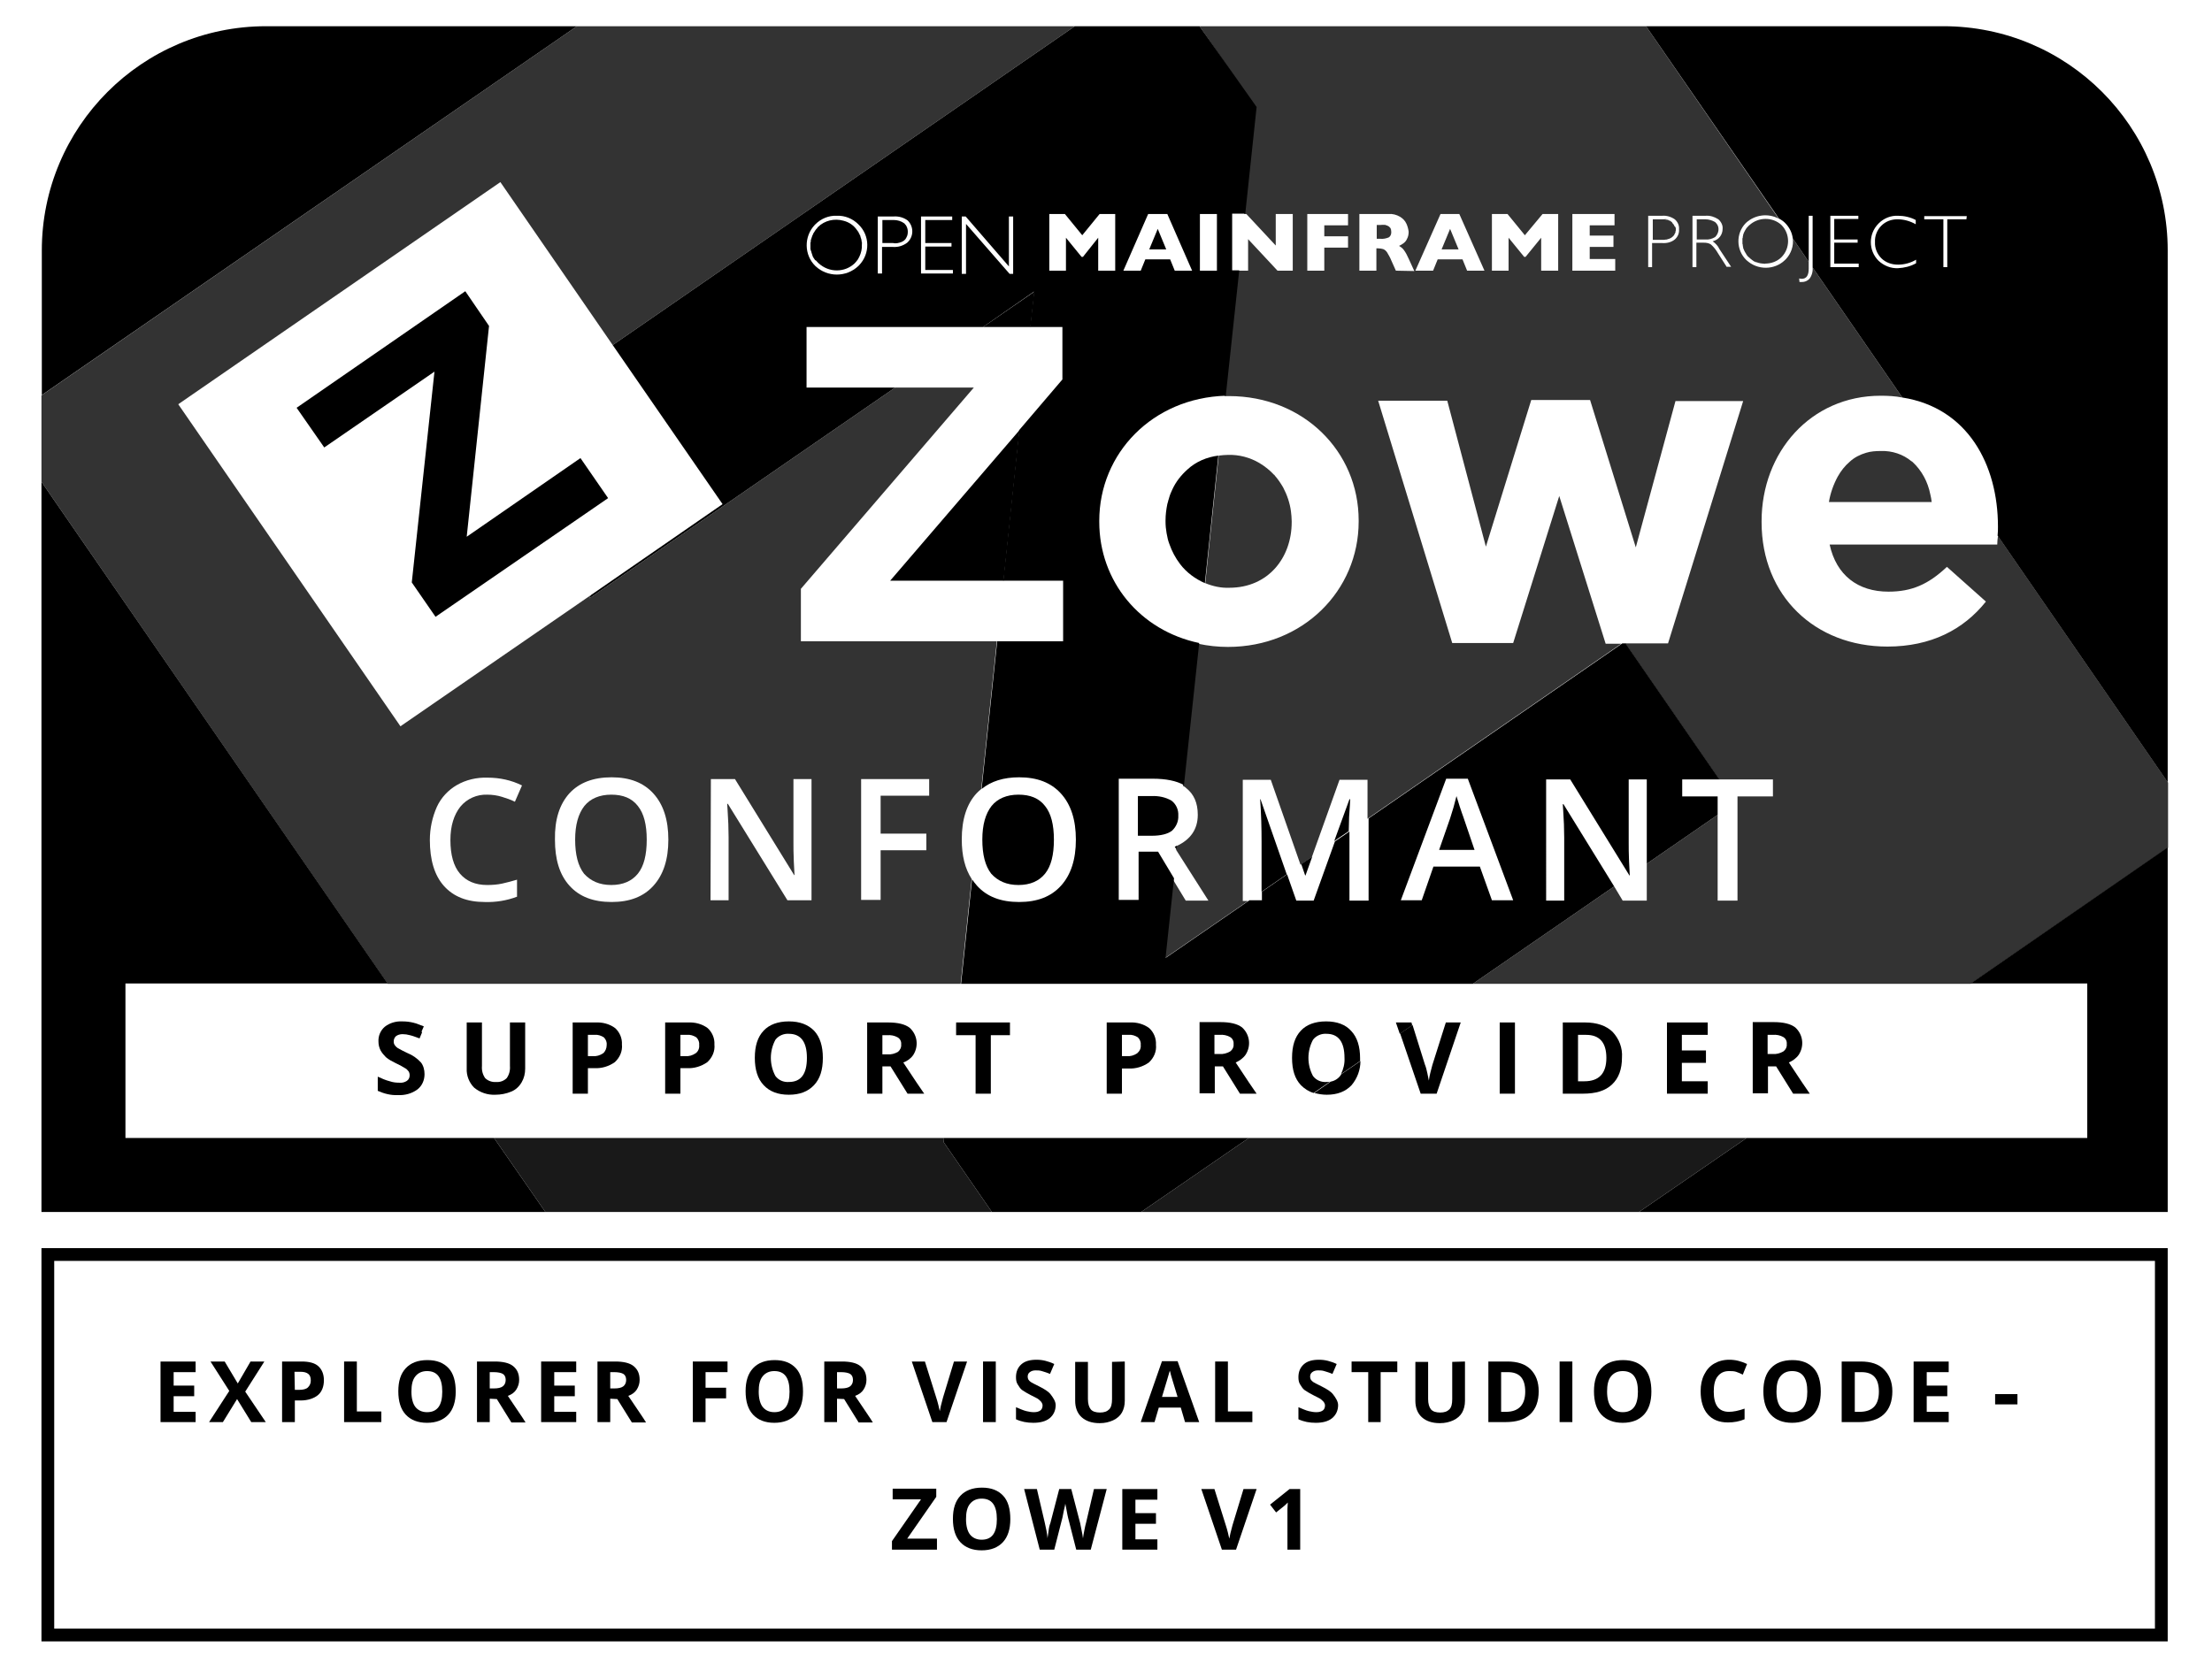<?xml version="1.0" encoding="utf-8"?>
<!-- Generator: Adobe Illustrator 25.4.1, SVG Export Plug-In . SVG Version: 6.00 Build 0)  -->
<svg version="1.1" id="Layer_1" xmlns="http://www.w3.org/2000/svg" xmlns:xlink="http://www.w3.org/1999/xlink" x="0px" y="0px"
	 viewBox="0 0 624.2 469.3" style="enable-background:new 0 0 624.2 469.3;" xml:space="preserve">
<style type="text/css">
	.st0{opacity:0.8;}
	.st1{opacity:0.9;}
</style>
<polygon points="368.4,247.1 370.3,241.8 367.2,243.9 368.3,247.1 "/>
<path d="M243.3,69.9c-0.1,0.7-0.2,1.4-0.5,2C243.1,71.3,243.2,70.6,243.3,69.9z"/>
<path d="M252.2,62.2L252.2,62.2c0.3,0,0.5,0,0.8,0C252.7,62.2,252.5,62.2,252.2,62.2z"/>
<path d="M332,239.8l0.1-1.1c-0.2,0.1-0.4,0.2-0.6,0.3L332,239.8z"/>
<path d="M231,64.2c-0.1,0.1-0.2,0.2-0.2,0.3C230.9,64.4,230.9,64.3,231,64.2L231,64.2z"/>
<path d="M343.9,128.6c-3.2,0.4-6.3,1.7-8.7,3.9C337.6,130.4,340.6,129,343.9,128.6L343.9,128.6z"/>
<path d="M321.1,224.7v11.2h3.9c2.6,0,4.5-0.5,5.7-1.4c1.2-1.1,1.9-2.7,1.8-4.3c0.1-1.6-0.6-3.2-1.9-4.2c-1.7-1-3.7-1.4-5.7-1.3
	H321.1z"/>
<path d="M548.4,7.4h-83.9L502,61.7c0.6,0.3,1.2,0.7,1.7,1.2l0,0c1.2,1.2,2,2.7,2.2,4.4l4.5,6.6v-13h1.1v14.5v0.1l25.3,36.7
	c18.5,2.9,27,19,27,36.4c0,0.8,0,1.7-0.1,2.6l48,69.6V70.7C611.7,35.7,583.4,7.4,548.4,7.4L548.4,7.4z M524.5,75.4h-8V60.9h7.9v0.9
	h-6.8v5.8h6.6v0.9h-6.6v5.9h6.9L524.5,75.4z M540.7,74.3c-1.6,0.9-3.3,1.3-5.1,1.4c-2,0.1-4-0.7-5.5-2.1c-2.9-2.9-2.9-7.6,0-10.5
	l0,0l0,0l0.1-0.1c1.4-1.4,3.4-2.2,5.4-2.1c1.7,0,3.5,0.4,5,1.2l0,0h0.1c0,0,0,0-0.1,0v1.2c-1.6-0.9-3.3-1.4-5.2-1.4
	c-1.7,0-3.3,0.6-4.5,1.8s-1.9,2.9-1.8,4.6c-0.1,1.7,0.6,3.4,1.8,4.6s2.9,1.8,4.7,1.8s3.6-0.5,5.1-1.4V74.3z M554.9,61.9h-5.4v13.5
	h-1.1V61.9H543V61h12L554.9,61.9L554.9,61.9z"/>
<path d="M254.4,68.3c0.2-0.1,0.5-0.3,0.7-0.4c0.5-0.4,0.8-1,1-1.7c-0.1,0.6-0.5,1.2-1,1.7C254.9,68,254.6,68.1,254.4,68.3z"/>
<path d="M255.9,64.3c-0.1-0.4-0.4-0.8-0.7-1.1c0-0.1-0.1-0.1-0.2-0.2c0.1,0,0.1,0.1,0.2,0.2C255.6,63.5,255.8,63.9,255.9,64.3z"/>
<polygon points="326.7,64.6 326.7,64.6 329.1,70.4 "/>
<path d="M412.9,230.5c-0.2-0.6-0.6-1.6-1-2.9c-0.4-1.3-0.7-2.3-0.9-2.9c-0.5,2.1-1.1,4.2-1.8,6.3l-3.1,8.9h10L412.9,230.5z"/>
<path d="M203.9,142.3L166.7,168l-0.4,0.9l86.3-59.5h-25V92.3h49.8l14.4-10l-1.1,10h9.1v14.8l-12.2,14.3l-4.5,42.5H300V181h-18.6
	l-4.4,41.7c2.7-2.2,6.2-3.3,10.6-3.3c5.1,0,9,1.5,11.8,4.6s4.2,7.4,4.2,13s-1.4,9.9-4.2,13c-2.8,3.1-6.7,4.6-11.8,4.6
	c-5.2,0-9.1-1.5-11.9-4.6c-0.5-0.6-1-1.2-1.4-1.8l-3.1,29.5h144.4l39.9-27.5L441.2,227H441l0.1,1.5c0.2,2.9,0.3,5.5,0.3,7.9v17.8
	h-5.1V220h6.8l16.7,27.1h0.1c0-0.4-0.1-1.7-0.2-3.9s-0.1-4-0.1-5.3V220h5.1v23.8l20-13.8v-5.2h-10V220h10.5l-26.5-38.4h-0.9
	L386.2,231v23.2h-5.4v-16.9c0-0.8,0-1.6,0-2.6l-4.1,2.8l-6,16.7h-4.9l-2.6-7.4l-7.1,4.9v2.4h-3.5l-23.7,16.3l2.4-22.5l-4.5-7.5h-5.5
	V254h-5.6v-34.2h9.6c3.7,0,6.7,0.6,8.8,1.8l4.3-40.1c-16.7-3.5-28.2-17.4-28.2-34.2V147c0-19.1,15.1-34.7,35.7-35.3l3.8-35.4h-2v-16
	h3.7l3.2-30.1L338.5,7.4h-35.2l-130.4,90L203.9,142.3z M408.1,219.8h6.1l12.8,34.3h-6l-3.4-9.5h-13.1l-3.3,9.5h-5.9L408.1,219.8z
	 M338.6,60.4h4.8v16h-4.8V60.4z M324,60.4h5.4l7,16h-4.9l-1.3-3.2h-7l-1.3,3.2H317L324,60.4z M296.1,60.4h4.4l4.9,6l4.9-6h4.4v16
	h-4.8v-9.3l-4.3,5.4h-0.4l-4.4-5.4v9.3h-4.7V60.4z M271.4,61.1h1.1l12.2,14.1V61.1h1.2v16.2h-1l-12.3-14.1v14.1h-1.2L271.4,61.1
	L271.4,61.1z M259.9,61.1h8.8v1h-7.6v6.5h7.4v1h-7.4v6.6h7.8v1h-9L259.9,61.1L259.9,61.1z M247.7,61.1h4.5c1.4-0.1,2.8,0.3,3.9,1.1
	c1.7,1.6,1.8,4.3,0.2,6c-0.1,0.1-0.2,0.2-0.3,0.3c-1.2,0.9-2.6,1.3-4,1.2h-3.1v7.5h-1.2L247.7,61.1z M229.9,63.5l0.2-0.2
	c1.6-1.6,3.8-2.5,6-2.4l0,0c2.3-0.1,4.5,0.8,6.1,2.4c3.3,3.1,3.4,8.3,0.2,11.6l0,0l-0.2,0.2c-3.4,3.2-8.7,3.2-12.1,0
	C226.9,72,226.8,66.8,229.9,63.5L229.9,63.5z"/>
<path d="M287.4,249.8c3.3,0,5.8-1.1,7.5-3.2c1.7-2.1,2.5-5.3,2.5-9.6c0-4.2-0.8-7.4-2.5-9.5c-1.7-2.2-4.2-3.2-7.5-3.2
	s-5.9,1.1-7.6,3.2c-1.7,2.2-2.6,5.3-2.6,9.5s0.8,7.4,2.5,9.6C281.6,248.7,284.1,249.8,287.4,249.8z"/>
<polygon points="231,74.3 231,74.3 231,74.3 "/>
<polygon points="266.4,321.2 266.3,322.4 279.9,342.1 322,342.1 352.4,321.2 "/>
<polygon points="35.4,321.2 35.4,277.6 109.4,277.6 11.7,136 11.7,323.7 11.7,342.1 153.9,342.1 139.4,321.2 "/>
<path d="M75.1,7.4c-35,0-63.3,28.4-63.3,63.3l0,0v40.8l151-104.1H75.1z"/>
<polygon points="589,277.6 589,321.2 492.9,321.2 462.5,342.1 611.7,342.1 611.7,239.2 556.1,277.6 "/>
<path d="M329.5,142.3c0.2-0.7,0.3-1.4,0.6-2.1C329.8,140.9,329.6,141.6,329.5,142.3z"/>
<path d="M330,153.6c-0.3-1-0.6-2.1-0.8-3.1C329.4,151.5,329.7,152.6,330,153.6z"/>
<path d="M329,146.9L329,146.9c0-1.5,0.2-3.1,0.5-4.6C329.2,143.8,329,145.4,329,146.9z"/>
<path d="M333,159.2c-1.3-1.7-2.3-3.6-3-5.6C330.7,155.6,331.7,157.5,333,159.2z"/>
<path d="M468.9,67.7c0.4,0,0.7,0,1.1-0.1C469.6,67.7,469.3,67.7,468.9,67.7L468.9,67.7z"/>
<path d="M471.8,62.8C471.9,62.8,471.9,62.8,471.8,62.8L471.8,62.8L471.8,62.8C471.9,62.8,471.9,62.8,471.8,62.8l-0.1-0.2
	c-0.8-0.6-1.7-0.8-2.6-0.8l0,0c0.9-0.1,1.9,0.2,2.6,0.8L471.8,62.8z"/>
<path d="M471.7,66.9c-0.4,0.3-0.8,0.5-1.3,0.6C470.8,67.4,471.3,67.2,471.7,66.9z"/>
<path d="M471.7,66.9L471.7,66.9c0.1-0.1,0.2-0.2,0.3-0.3C471.9,66.7,471.8,66.8,471.7,66.9L471.7,66.9z"/>
<path d="M391.9,67c0.2-0.2,0.4-0.4,0.5-0.6C392.3,66.6,392.1,66.8,391.9,67z"/>
<g class="st0">
	<path d="M563.6,153.7h-47.3c1.9,8.7,8,13.3,16.6,13.3c6.5,0,11.2-2,16.5-7l11,9.8c-6.3,7.9-15.5,12.7-27.8,12.7
		c-20.4,0-35.5-14.3-35.5-35.1v-0.3c0-19.4,13.8-35.4,33.6-35.4c2,0,4.1,0.1,6.1,0.5l-25.3-36.7c0.1,1.1-0.2,2.3-0.9,3.2
		c-0.6,0.6-1.3,0.9-2.1,0.9c-0.2,0-0.4,0-0.7,0l-0.1-1c0.2,0,0.4,0.1,0.7,0.1c1.4,0,2-1,2-2.9v-1.9l-4.5-6.6
		c0.3,2.1-0.5,4.3-1.9,5.8l-0.1,0.1l-0.2,0.2c-3,2.9-7.8,2.9-10.9,0c-2.9-2.8-3-7.5-0.2-10.4l0,0l0.1-0.1c2.5-2.3,6.2-2.8,9.2-1.2
		L464.5,7.4h-126l15.8,22.9l-3.2,30.1h0.6l8.3,8.9v-8.9h4.8v16h-4.3l-8.3-8.9v8.9h-2.8l-3.8,35.4c0.4,0,0.8,0,1.2,0
		c21,0,36.6,15.6,36.6,35.1v0.3c0,19.5-15.7,35.4-36.9,35.4c-2.8,0-5.6-0.3-8.4-0.9l-4.3,40.1c0.4,0.2,0.7,0.4,1,0.7
		c2.1,1.7,3.2,4.1,3.2,7.5c0,4-2,7-6,8.8l-0.1,1.1l9.1,14.3h-6.4l-3.7-6.1l-2.4,22.5l23.7-16.3h-1.5v-34.2h7.9l8.4,24l3.2-2.2
		l7.8-21.8h7.9v11l71.6-49.4h-4.4L440,140l-13,41.5h-17.2l-20.9-68.4h19.5l10.9,41.2l12.8-41.4h16.6l12.9,41.6l11.2-41.3h19.1
		l-21.2,68.4h-12.1l26.5,38.4h15.2v4.8h-10v29.4h-5.6V230l-20,13.8v10.4h-6.8l-2.4-4l-39.9,27.5h140.5l55.7-38.4v-18.4l-48-69.6
		C563.7,152.1,563.6,152.9,563.6,153.7z M380.4,63.6h-6.7v3.1h6.7v3.2h-6.7v6.5h-4.8v-16h11.5V63.6z M393.9,76.4l-1.3-2.9
		c-0.3-0.8-0.8-1.6-1.2-2.3c-0.3-0.4-0.6-0.7-1.1-0.9c-0.4-0.1-0.9-0.2-1.4-0.2h-0.5v6.3h-4.8v-16h8.2c1.1-0.1,2.3,0.2,3.3,0.8
		c0.8,0.5,1.4,1.1,1.8,2c0.3,0.7,0.5,1.4,0.6,2.2c0,0.7-0.1,1.4-0.5,2.1c-0.2,0.5-0.6,0.9-1,1.2c-0.4,0.3-0.8,0.5-1.2,0.7
		c0.5,0.3,0.9,0.6,1.3,1.1c0.6,0.8,1,1.6,1.4,2.5l1.6,3.5L393.9,76.4z M414,76.4l-1.3-3.2h-7l-1.3,3.2h-5l7.1-16h5.3l7.1,16H414z
		 M439.7,76.4h-4.8v-9.3l-4.4,5.4h-0.4l-4.4-5.4v9.3H421v-16h4.4l4.9,6l5-6h4.4L439.7,76.4L439.7,76.4z M455.8,76.4h-12.1v-16h11.9
		v3.2h-7v2.9h6.7v3.2h-6.7v3.4h7.2V76.4z M472.6,67.6c-1,0.8-2.3,1.1-3.6,1h-2.8v6.8h-1.1V60.9h4c1.2-0.1,2.5,0.3,3.5,1
		c0.8,0.7,1.3,1.7,1.2,2.8C473.9,65.9,473.4,66.9,472.6,67.6L472.6,67.6z M487.3,75.4l-2.5-3.9c-0.5-0.9-1.2-1.8-2-2.5
		c-0.6-0.4-1.3-0.5-2.1-0.5h-2v6.9h-1.1V60.9h3.7c1.3-0.1,2.5,0.3,3.6,1c0.8,0.7,1.3,1.7,1.2,2.7c0,1.7-1.1,3.1-2.8,3.5
		c0.8,0.6,1.5,1.3,1.9,2.2l3.3,5h-1.2V75.4z"/>
</g>
<path d="M388.4,67.3L388.4,67.3h1c0.2,0,0.4,0,0.6,0c-0.2,0-0.4,0-0.6,0H388.4z"/>
<path d="M481.1,61.9c0.5,0,0.9,0,1.3,0.1C482,61.9,481.6,61.9,481.1,61.9h-2.4v5.7v-5.7C478.7,61.9,481.1,61.9,481.1,61.9z"/>
<polygon points="291.9,82.3 277.4,92.3 290.8,92.3 "/>
<polygon points="163.8,129.3 131.7,151.5 138,92 131.3,82.2 83.7,115.1 91.5,126.3 122.6,104.9 116.2,164.4 122.9,174.1 
	171.6,140.6 "/>
<polygon points="283.2,163.9 287.7,121.4 251.2,163.9 "/>
<g class="st1">
	<polygon points="266.4,321.2 139.4,321.2 153.9,342.1 279.9,342.1 266.3,322.4 	"/>
</g>
<g class="st1">
	<polygon points="352.4,321.2 322,342.1 462.5,342.1 492.9,321.2 	"/>
</g>
<g class="st0">
	<path d="M271.1,277.6l3.1-29.5c-1.9-2.9-2.8-6.6-2.8-11.2c0-5.6,1.4-10,4.2-13c0.4-0.4,0.9-0.9,1.3-1.2l4.4-41.7H226v-14.8
		l48.8-56.8h-22.2l-86.3,59.5l0.4-0.9L113,205l-62.7-90.9l90.9-62.7l31.7,46l130.4-90H162.8L11.7,111.6V136l97.7,141.7h161.7V277.6z
		 M242.9,219.9h19.3v4.7h-13.7v10.7h12.9v4.7h-12.9v14H243v-34.1H242.9z M200.6,219.9h6.8l16.7,27.1h0.1c0-0.4-0.1-1.7-0.2-3.9
		c-0.1-2.2-0.1-4-0.1-5.3v-17.9h5.1v34.2h-6.8l-16.8-27.2h-0.2l0.1,1.5c0.2,2.9,0.3,5.5,0.3,7.9v17.8h-5.1L200.6,219.9z
		 M160.7,223.9c2.8-3,6.7-4.5,11.9-4.5c5.1,0,9,1.5,11.8,4.6s4.2,7.4,4.2,13s-1.4,9.9-4.2,13s-6.7,4.6-11.8,4.6
		c-5.2,0-9.1-1.5-11.9-4.6c-2.8-3.1-4.1-7.4-4.1-13C156.5,231.3,157.9,227,160.7,223.9L160.7,223.9z M123.3,227.7
		c1.2-2.6,3.2-4.7,5.6-6.1c2.6-1.5,5.6-2.2,8.7-2.1c3.4,0,6.7,0.7,9.7,2.2l-2,4.6c-1.2-0.6-2.4-1-3.7-1.4s-2.7-0.6-4.1-0.6
		c-2.9-0.1-5.7,1.1-7.6,3.4c-1.8,2.3-2.8,5.4-2.8,9.4c0,4.2,0.9,7.4,2.7,9.5c1.8,2.1,4.3,3.2,7.7,3.2c1.4,0,2.8-0.1,4.2-0.4
		c1.4-0.3,2.8-0.7,4.2-1.1v4.8c-2.9,1.1-6,1.6-9.1,1.5c-5,0-8.8-1.5-11.5-4.5s-4-7.4-4-13C121.3,233.8,122,230.6,123.3,227.7
		L123.3,227.7z"/>
</g>
<g class="st0">
	<path d="M172.5,249.8c3.3,0,5.8-1.1,7.5-3.2c1.7-2.1,2.5-5.3,2.5-9.6c0-4.2-0.8-7.4-2.5-9.5c-1.7-2.2-4.2-3.2-7.5-3.2
		s-5.9,1.1-7.6,3.2c-1.7,2.2-2.6,5.3-2.6,9.5s0.8,7.4,2.5,9.6C166.7,248.7,169.2,249.8,172.5,249.8z"/>
</g>
<path d="M346.6,128.4c3.1,0,6.2,0.8,8.9,2.3C352.8,129.2,349.7,128.4,346.6,128.4c-0.9,0-1.8,0.1-2.7,0.2l0,0
	C344.8,128.5,345.7,128.4,346.6,128.4z"/>
<path d="M493.6,63.6c-0.1,0.1-0.1,0.1-0.2,0.2C493.5,63.8,493.6,63.7,493.6,63.6L493.6,63.6z"/>
<path d="M497.6,74.5c0.2,0,0.4,0,0.6,0l0,0l0,0l0,0C498,74.6,497.8,74.5,497.6,74.5z"/>
<path d="M381,225.6h-0.2l-4.3,11.8l4.1-2.8c0-1.2,0.1-2.5,0.1-4C380.9,227.8,381,226.2,381,225.6z"/>
<path d="M355.6,225.6c0.3,4.2,0.4,8.2,0.4,11.9v14.2l7.1-4.9l-7.4-21.2H355.6z"/>
<path d="M11.7,463.3h600v-111h-600L11.7,463.3z M15.3,355.9h592.8v103.8H15.3V355.9z"/>
<path class="st0" d="M392.2,64.2c-0.1-0.1-0.2-0.2-0.3-0.3c-0.7-0.4-1.6-0.5-2.4-0.4h-1v3.9h1c0.8,0.1,1.7-0.1,2.4-0.4
	c0.5-0.3,0.7-0.9,0.7-1.4l0,0C392.6,65,392.5,64.6,392.2,64.2L392.2,64.2z"/>
<path class="st0" d="M484.3,63l-0.3-0.3c-0.8-0.5-1.8-0.8-2.8-0.8h-2.4v5.7h2.4c1,0.1,2-0.2,2.8-0.7C485.1,65.8,485.3,64.1,484.3,63
	z"/>
<path class="st0" d="M472.5,63.8c0-0.1-0.1-0.3-0.2-0.4c0,0,0-0.1-0.1-0.1c-0.1-0.1-0.2-0.2-0.2-0.3l-0.1-0.1l0,0l0,0l-0.1-0.2
	c-0.8-0.6-1.7-0.8-2.6-0.8h-2.8v5.8h2.7c0.4,0,0.7,0,1.1-0.1c0.1,0,0.3,0,0.4-0.1c0.5-0.1,0.9-0.3,1.3-0.6c0.1-0.1,0.2-0.2,0.3-0.3
	l0.1-0.1c0.1-0.1,0.2-0.2,0.2-0.4l0.1-0.1c0.1-0.1,0.1-0.3,0.2-0.4v-0.1c0-0.1,0-0.3,0.1-0.4V65c0-0.1,0-0.3,0-0.4v-0.1
	c0-0.1-0.1-0.3-0.1-0.4C472.5,63.9,472.5,63.8,472.5,63.8z"/>
<path d="M340,164.6l3.8-36c-3.2,0.4-6.3,1.7-8.7,3.9c-1.8,1.6-3.3,3.5-4.3,5.7c-0.3,0.7-0.6,1.3-0.8,2c-0.2,0.7-0.4,1.4-0.6,2.1
	c-0.3,1.5-0.5,3-0.5,4.6v0.3c0,1.1,0.1,2.2,0.3,3.3c0.2,1.1,0.4,2.1,0.8,3.1c0.7,2,1.7,3.9,3,5.6C334.8,161.6,337.3,163.4,340,164.6
	z"/>
<g class="st0">
	<path d="M343.9,128.6l-3.8,36c2.2,0.9,4.5,1.4,6.8,1.3c11,0,17.6-8.5,17.6-18.5v-0.3c0-0.9-0.1-1.8-0.2-2.7
		c-0.3-2.4-1.1-4.7-2.2-6.8c-0.7-1.2-1.5-2.4-2.4-3.4c-0.1-0.1-0.1-0.2-0.2-0.2c-1.2-1.3-2.6-2.4-4.1-3.3c-2.7-1.6-5.8-2.4-8.9-2.3
		C345.7,128.4,344.8,128.5,343.9,128.6z"/>
</g>
<polygon class="st0" points="406.8,70.4 411.6,70.4 409.2,64.6 "/>
<path d="M254.4,68.3c0.2-0.1,0.5-0.3,0.7-0.4c0.5-0.4,0.8-1,1-1.7c0.2-1.1,0-2.2-0.8-3c0-0.1-0.1-0.1-0.2-0.2
	c-0.8-0.6-1.9-0.9-2.9-0.9H249v6.5h3C252.8,68.8,253.6,68.6,254.4,68.3z"/>
<g class="st0">
	<path d="M526.6,127.8c-1.7,0.5-3.3,1.3-4.6,2.5c-1.4,1.2-2.5,2.6-3.4,4.2c-1.2,2.2-2.1,4.7-2.5,7.2h29c-0.1-0.7-0.2-1.5-0.4-2.2
		c-0.7-3.5-2.4-6.7-5-9.1c-0.1-0.1-0.2-0.2-0.3-0.2c-2.4-2-5.5-3-8.6-2.9C529.3,127.3,527.9,127.4,526.6,127.8z"/>
</g>
<polygon points="329.1,70.4 326.7,64.6 324.3,70.4 "/>
<path d="M230.5,73.8c0.1,0.1,0.2,0.2,0.3,0.3c0.1,0.1,0.1,0.2,0.2,0.2l0,0l0,0c2.9,2.7,7.4,2.7,10.2,0c0.3-0.3,0.6-0.7,0.9-1.1
	c0.6-1,1-2.1,1.1-3.3c0-0.2,0-0.5,0-0.7c0-0.5,0-0.9-0.1-1.4c0-0.2-0.1-0.4-0.2-0.7c-0.2-0.8-0.6-1.5-1.1-2.2
	c-0.9-1.3-2.2-2.2-3.8-2.6c-2.5-0.7-5.3-0.1-7.2,1.8l0,0c-0.1,0.1-0.2,0.2-0.2,0.3c-0.1,0.1-0.2,0.2-0.3,0.3
	c-0.1,0.1-0.1,0.2-0.2,0.3c-0.1,0.1-0.2,0.2-0.2,0.3c-0.1,0.1-0.1,0.2-0.2,0.3c-0.1,0.1-0.1,0.2-0.2,0.3c0,0.1-0.1,0.2-0.1,0.3
	c-0.1,0.1-0.1,0.2-0.2,0.4c0,0.1-0.1,0.2-0.1,0.3c0,0.1-0.1,0.2-0.1,0.3c0,0.1-0.1,0.2-0.1,0.3c0,0.1-0.1,0.2-0.1,0.3
	c0,0.1,0,0.2,0,0.3c0,0.1,0,0.2-0.1,0.4c0,0.1,0,0.2,0,0.3c0,0.1,0,0.2,0,0.4c0,0.1,0,0.2,0,0.3c0,0.1,0,0.2,0,0.4
	c0,0.1,0,0.2,0,0.3c0,0.1,0,0.2,0.1,0.4c0,0.1,0,0.2,0.1,0.3c0,0.1,0.1,0.2,0.1,0.4c0,0.1,0.1,0.2,0.1,0.3c0,0.1,0.1,0.2,0.1,0.3
	c0,0.1,0.1,0.2,0.1,0.3c0,0.1,0.1,0.2,0.1,0.3c0.1,0.1,0.1,0.2,0.2,0.3c0.1,0.1,0.1,0.2,0.2,0.3c0.1,0.1,0.1,0.2,0.2,0.3
	C230.4,73.6,230.4,73.7,230.5,73.8z"/>
<path class="st0" d="M493.6,63.6c-0.1,0.1-0.1,0.1-0.2,0.2c-0.1,0.1-0.2,0.2-0.3,0.3l-0.1,0.1c-0.1,0.1-0.2,0.3-0.3,0.4
	c-0.2,0.3-0.4,0.7-0.6,1.1l0,0c0,0.1-0.1,0.2-0.1,0.3c0,0.1-0.1,0.2-0.1,0.2c0,0.1,0,0.1,0,0.2s-0.1,0.3-0.1,0.4s0,0.1,0,0.2
	s-0.1,0.3-0.1,0.4s0,0.2,0,0.3c0,0.1,0,0.2,0,0.4c0,0.1,0,0.2,0,0.3c0,0.1,0,0.2,0,0.3c0,0.1,0,0.2,0.1,0.4c0,0.1,0,0.2,0,0.3
	c0,0.1,0.1,0.3,0.1,0.4s0,0.1,0,0.2s0.1,0.2,0.1,0.2c0,0.1,0.1,0.2,0.1,0.3l0,0c0.2,0.4,0.3,0.7,0.6,1.1c0,0.1,0.1,0.1,0.1,0.2
	c0.1,0.1,0.2,0.2,0.2,0.3c0,0,0,0,0.1,0.1s0.2,0.3,0.4,0.4c1.2,1.2,2.9,1.9,4.6,1.8l0,0c1.7,0,3.4-0.6,4.6-1.8
	c2.5-2.5,2.5-6.6,0-9.1C500.2,61.2,496.2,61.2,493.6,63.6z"/>
<path d="M472.2,63.3c0,0,0,0.1,0.1,0.1"/>
<path d="M472.5,63.8L472.5,63.8"/>
<path d="M472.6,65L472.6,65"/>
<path d="M472.5,65.6L472.5,65.6"/>
<path d="M472.3,66.1l0.1-0.1"/>
<path d="M471.9,66.6l0.1-0.1"/>
<path d="M470,67.6c0.1,0,0.3,0,0.4-0.1"/>
<path d="M472.6,64.3L472.6,64.3"/>
<path d="M493.2,64.1c0.1-0.1,0.2-0.2,0.3-0.3"/>
<path d="M495.7,74.1c-0.6-0.2-1.1-0.6-1.6-1"/>
<path d="M491.8,68.2c0-0.1,0-0.2,0-0.4"/>
<path d="M491.9,67c0-0.2,0.1-0.3,0.1-0.4"/>
<path d="M492.8,64.7c0.1-0.1,0.2-0.3,0.3-0.4"/>
<path d="M492.1,70.2c0,0.1,0.1,0.2,0.1,0.3"/>
<path d="M492.2,65.8C492.2,65.8,492.2,65.7,492.2,65.8"/>
<path d="M492,66.4c0-0.1,0.1-0.2,0.1-0.2"/>
<path d="M493.2,72.2c-0.1-0.1-0.2-0.2-0.2-0.3"/>
<path d="M491.8,69.1c0,0.1,0,0.2,0,0.3"/>
<path d="M492,69.8c0,0.1,0,0.1,0,0.2"/>
<path d="M491.8,68.5c0,0.1,0,0.2,0,0.3"/>
<path d="M491.8,67.6c0-0.1,0-0.3,0.1-0.4"/>
<path d="M391.8,63.9c-0.6-0.3-1.1-0.4-1.8-0.5"/>
<path d="M392.2,64.2c0.2,0.2,0.3,0.5,0.4,0.8"/>
<path d="M228.9,69.9c0-0.1,0-0.2,0-0.4"/>
<path d="M229,70.6c0-0.1,0-0.2-0.1-0.4"/>
<path d="M230.1,73.2c-0.1-0.1-0.1-0.2-0.2-0.3"/>
<path d="M243,67.2c-0.1-0.4-0.3-0.9-0.5-1.3"/>
<path d="M242.5,65.9c-0.2-0.3-0.3-0.6-0.6-0.9"/>
<path d="M230.8,64.4c-0.1,0.1-0.2,0.2-0.3,0.3"/>
<path d="M229.7,72.6c-0.1-0.1-0.1-0.2-0.1-0.3"/>
<path d="M230.5,73.8c-0.1-0.1-0.1-0.2-0.2-0.3"/>
<path d="M243.2,67.9c0.1,0.5,0.1,0.9,0.1,1.4"/>
<path d="M229.4,71.9c0-0.1-0.1-0.2-0.1-0.3"/>
<path d="M229.2,71.3c0-0.1-0.1-0.2-0.1-0.4"/>
<path d="M230.3,65c-0.1,0.1-0.2,0.2-0.2,0.3"/>
<path d="M228.9,68.9c0,0.1,0,0.2,0,0.4"/>
<path d="M229.1,67.5c0,0.1-0.1,0.2-0.1,0.3"/>
<path d="M229,68.2c0,0.1,0,0.2-0.1,0.4"/>
<path d="M229.9,65.6c-0.1,0.1-0.1,0.2-0.2,0.3"/>
<path d="M229.6,66.2c-0.1,0.1-0.1,0.2-0.2,0.4"/>
<path d="M229.3,66.9c0,0.1-0.1,0.2-0.1,0.3"/>
<path d="M359.5,134c0.1,0.1,0.1,0.2,0.2,0.2"/>
<path d="M113.6,288.3c-1.8-0.1-3.6,0.4-5,1.5c-1.2,1-1.9,2.6-1.8,4.2c0,0.9,0.2,1.7,0.6,2.5c0.4,0.7,0.9,1.3,1.5,1.9
	c0.8,0.7,1.8,1.2,2.8,1.7c0.9,0.4,1.8,0.9,2.6,1.4c0.4,0.2,0.7,0.5,1,0.9c0.2,0.3,0.3,0.7,0.3,1.1c0,0.6-0.2,1.2-0.8,1.6
	c-0.6,0.4-1.4,0.6-2.2,0.5c-0.9,0-1.7-0.1-2.6-0.4c-1.2-0.3-2.3-0.8-3.4-1.3v4c1.8,0.8,3.7,1.3,5.7,1.2c1.9,0.1,3.9-0.4,5.5-1.6
	c1.3-1,2-2.6,2-4.3c0-1.2-0.3-2.4-1-3.3c-1.1-1.2-2.4-2.1-3.9-2.7c-0.9-0.4-1.8-0.9-2.7-1.4c-0.3-0.2-0.6-0.5-0.8-0.8
	c-0.2-0.3-0.3-0.6-0.3-1c0-0.6,0.2-1.1,0.6-1.5c0.5-0.4,1.2-0.6,1.9-0.6c0.7,0,1.4,0.1,2.1,0.3c0.9,0.2,1.8,0.6,2.7,0.9l0.7-1.7
	l-1.7-2.5c-0.2-0.1-0.4-0.1-0.6-0.2C115.6,288.4,114.6,288.3,113.6,288.3z"/>
<path d="M119.6,289.7c-0.8-0.3-1.6-0.6-2.4-0.9l1.7,2.5L119.6,289.7z"/>
<path d="M143.9,300.9c0.1,1.2-0.2,2.4-0.9,3.4c-0.8,0.8-1.9,1.2-3,1.1c-1.1,0.1-2.3-0.3-3.1-1.1c-0.7-1-1-2.2-0.9-3.4v-12.3h-4.3v13
	c-0.1,2,0.7,4,2.1,5.4c1.7,1.4,3.8,2.1,6,2c1.5,0,3.1-0.3,4.5-0.9c1.2-0.5,2.2-1.4,2.9-2.6s1-2.5,1-3.9v-13h-4.3V300.9z"/>
<path d="M173.6,290.2c-1.6-1.2-3.6-1.7-5.6-1.6h-6.4v20.1h4.3v-7.2h1.8c2.1,0.1,4.1-0.5,5.8-1.7c1.4-1.3,2.2-3.1,2-5
	C175.6,293.1,174.9,291.4,173.6,290.2z M170.2,297.3c-0.9,0.6-1.9,0.9-2.9,0.8h-1.4v-6h1.9c0.9-0.1,1.8,0.2,2.6,0.7
	c0.6,0.6,0.9,1.4,0.8,2.2C171.2,295.9,170.8,296.8,170.2,297.3z"/>
<path d="M199.7,290.2c-1.6-1.2-3.6-1.7-5.6-1.6h-6.4v20.1h4.3v-7.2h1.8c2.1,0.1,4.1-0.5,5.8-1.7c1.4-1.3,2.2-3.1,2-5
	C201.7,293.1,201,291.4,199.7,290.2z M196.3,297.3c-0.9,0.6-1.9,0.9-2.9,0.8H192v-6h1.9c0.9-0.1,1.8,0.2,2.6,0.7
	c0.6,0.6,0.9,1.4,0.8,2.2C197.4,295.9,197,296.8,196.3,297.3L196.3,297.3z"/>
<path d="M222.6,288.3c-3.1,0-5.5,0.9-7.1,2.6c-1.7,1.8-2.5,4.3-2.5,7.7c0,3.3,0.8,5.9,2.5,7.7c1.7,1.8,4,2.7,7.1,2.7
	s5.4-0.9,7.1-2.7c1.7-1.8,2.5-4.3,2.5-7.7c0-3.3-0.8-5.9-2.5-7.7C228,289.2,225.7,288.3,222.6,288.3z M222.6,305.4
	c-1.5,0.1-2.9-0.5-3.8-1.7c-1.7-3.2-1.7-7,0-10.2c0.9-1.2,2.4-1.8,3.8-1.7c3.4,0,5.1,2.3,5.1,6.8C227.7,303.2,226,305.4,222.6,305.4
	L222.6,305.4z"/>
<path d="M257.7,297.8c1.6-2.5,1.2-5.7-1-7.7c-1.3-1-3.3-1.5-6.1-1.5h-5.9v20.1h4.3V301h2.3l4.8,7.7h4.7c-0.9-1.3-2.9-4.2-5.9-8.8
	C256,299.5,257,298.8,257.7,297.8z M253.4,296.9c-0.9,0.5-1.9,0.8-3,0.7H249v-5.4h1.3c1.1-0.1,2.1,0.1,3,0.6c0.7,0.4,1.1,1.2,1,2
	C254.4,295.6,254,296.4,253.4,296.9L253.4,296.9z"/>
<polygon points="269.8,292.2 275.3,292.2 275.3,308.7 279.6,308.7 279.6,292.2 285,292.2 285,288.6 269.9,288.6 269.8,289.1 "/>
<polygon points="269.8,289.1 269.9,288.6 269.8,288.6 "/>
<path d="M316.6,301.6h1.8c2.1,0.1,4.1-0.5,5.8-1.7c1.4-1.3,2.2-3.1,2-5c0.1-1.8-0.6-3.5-1.9-4.7c-1.6-1.2-3.6-1.7-5.6-1.6h-6.4v20.1
	h4.3L316.6,301.6L316.6,301.6z M316.6,292.1h1.9c0.9-0.1,1.8,0.2,2.6,0.7c0.6,0.6,0.9,1.4,0.8,2.2c0.1,0.9-0.3,1.7-1,2.3
	c-0.9,0.6-1.9,0.9-2.9,0.8h-1.4V292.1z"/>
<path d="M342.8,301h2.3l4.8,7.7h4.7c-0.9-1.3-2.9-4.2-5.9-8.8c1.1-0.5,2.1-1.2,2.8-2.2c1.6-2.5,1.2-5.7-1-7.7
	c-1.3-1-3.3-1.5-6.1-1.5h-5.9v20.1h4.3L342.8,301L342.8,301z M342.8,292.1h1.3c1.1-0.1,2.1,0.1,3,0.6c0.7,0.4,1.1,1.2,1,2
	c0.1,0.8-0.3,1.6-1,2.1c-0.9,0.5-1.9,0.8-3,0.7h-1.4v-5.4H342.8z"/>
<path d="M374.3,305.4c-1.5,0.1-2.9-0.5-3.8-1.7c-1.7-3.2-1.7-7,0-10.2c0.9-1.2,2.4-1.8,3.8-1.7c3.4,0,5.1,2.3,5.1,6.8
	c0.1,1.6-0.3,3.2-1,4.6l5.4-3.7c0-0.3,0-0.6,0-0.8c0-3.3-0.8-5.9-2.5-7.7c-1.6-1.8-4-2.7-7.1-2.7s-5.5,0.9-7.1,2.6
	c-1.7,1.8-2.5,4.3-2.5,7.7s0.8,5.9,2.5,7.7c1,1,2.2,1.8,3.6,2.2l4.6-3.2C375,305.4,374.6,305.4,374.3,305.4z"/>
<path d="M381.4,306.3c1.6-1.9,2.5-4.3,2.5-6.8l-5.4,3.7c-0.6,1.1-1.8,1.9-3,2.1l-4.6,3.2c1.1,0.3,2.3,0.5,3.5,0.5
	C377.4,309,379.7,308.1,381.4,306.3z"/>
<polygon points="398.3,288.6 393.9,288.6 395,291.8 398.5,289.4 "/>
<path d="M405.4,308.7l6.8-20.1H408l-3.8,12c-0.4,1.5-0.8,2.9-1,4.4c-0.1-0.4-0.2-1-0.4-2c-0.2-0.9-0.4-1.8-0.7-2.5l-3.5-11.2
	l-3.5,2.4l5.8,17L405.4,308.7L405.4,308.7z"/>
<rect x="423.2" y="288.6" width="4.3" height="20.1"/>
<path d="M454.9,306.1c1.9-1.8,2.8-4.3,2.8-7.6c0.2-2.7-0.8-5.3-2.7-7.3c-1.8-1.7-4.4-2.6-7.7-2.6H441v20.1h5.7
	C450.3,308.7,453,307.9,454.9,306.1z M445.3,292.1h2.3c3.8,0,5.7,2.2,5.7,6.5c0,4.4-2.1,6.6-6.2,6.6h-1.8V292.1z"/>
<polygon points="481.9,305.2 474.6,305.2 474.6,300 481.4,300 481.4,296.5 474.6,296.5 474.6,292.1 481.9,292.1 481.9,288.6 
	470.4,288.6 470.4,308.7 481.9,308.7 "/>
<path d="M498.9,301h2.3l4.8,7.7h4.7c-0.9-1.3-2.9-4.2-5.9-8.8c1.1-0.5,2.1-1.2,2.8-2.2c1.6-2.5,1.2-5.7-1-7.7
	c-1.3-1-3.3-1.5-6.1-1.5h-5.9v20.1h4.3L498.9,301z M498.9,292.1h1.3c1.1-0.1,2.1,0.1,3,0.6c0.7,0.4,1.1,1.2,1,2
	c0.1,0.8-0.3,1.6-1,2.1c-0.9,0.5-1.9,0.8-3,0.7h-1.4v-5.4H498.9z"/>
<g>
	<path d="M55.2,401.4h-9.9v-17.1h9.9v3H49v3.8h5.8v3H49v4.4h6.2V401.4z"/>
	<path d="M75,401.4h-4.1l-4-6.5l-4,6.5H59l5.7-8.8l-5.3-8.3h4l3.7,6.2l3.6-6.2h3.9l-5.4,8.5L75,401.4z"/>
	<path d="M91.4,389.6c0,1.8-0.6,3.3-1.7,4.2s-2.8,1.5-4.9,1.5h-1.6v6.1h-3.6v-17.1h5.5c2.1,0,3.7,0.4,4.7,1.3S91.4,387.8,91.4,389.6
		z M83.2,392.3h1.2c1.1,0,2-0.2,2.5-0.7s0.8-1.1,0.8-1.9c0-0.9-0.2-1.5-0.7-1.9s-1.2-0.6-2.2-0.6h-1.7L83.2,392.3L83.2,392.3z"/>
	<path d="M97.1,401.4v-17.1h3.6v14.1h6.9v3H97.1z"/>
	<path d="M128.6,392.8c0,2.8-0.7,5-2.1,6.5s-3.4,2.3-6,2.3s-4.6-0.8-6-2.3s-2.1-3.7-2.1-6.6s0.7-5,2.1-6.5s3.4-2.3,6.1-2.3
		s4.6,0.8,6,2.3C128,387.7,128.6,390,128.6,392.8z M116.1,392.8c0,1.9,0.4,3.4,1.1,4.3s1.8,1.5,3.3,1.5c2.9,0,4.3-1.9,4.3-5.8
		s-1.4-5.8-4.3-5.8c-1.4,0-2.5,0.5-3.3,1.5S116.1,390.9,116.1,392.8z"/>
	<path d="M138.2,394.8v6.6h-3.6v-17.1h5c2.3,0,4.1,0.4,5.2,1.3s1.7,2.1,1.7,3.9c0,1-0.3,1.9-0.8,2.7s-1.3,1.4-2.4,1.8
		c2.6,3.9,4.3,6.3,5,7.5h-4l-4.1-6.6L138.2,394.8L138.2,394.8z M138.2,391.9h1.2c1.1,0,2-0.2,2.5-0.6s0.8-1,0.8-1.8
		s-0.3-1.4-0.8-1.7s-1.4-0.5-2.6-0.5h-1.1L138.2,391.9L138.2,391.9z"/>
	<path d="M162.6,401.4h-9.9v-17.1h9.9v3h-6.2v3.8h5.8v3h-5.8v4.4h6.2V401.4z"/>
	<path d="M172.2,394.8v6.6h-3.6v-17.1h5c2.3,0,4.1,0.4,5.2,1.3s1.7,2.1,1.7,3.9c0,1-0.3,1.9-0.8,2.7s-1.3,1.4-2.4,1.8
		c2.6,3.9,4.3,6.3,5,7.5h-4l-4.1-6.6L172.2,394.8L172.2,394.8z M172.2,391.9h1.2c1.1,0,2-0.2,2.5-0.6s0.8-1,0.8-1.8
		s-0.3-1.4-0.8-1.7s-1.4-0.5-2.6-0.5h-1.1L172.2,391.9L172.2,391.9z"/>
	<path d="M199.1,401.4h-3.6v-17.1h9.8v3h-6.2v4.4h5.8v3h-5.8V401.4z"/>
	<path d="M226.6,392.8c0,2.8-0.7,5-2.1,6.5s-3.4,2.3-6,2.3s-4.6-0.8-6-2.3s-2.1-3.7-2.1-6.6s0.7-5,2.1-6.5s3.4-2.3,6.1-2.3
		s4.6,0.8,6,2.3S226.6,390,226.6,392.8z M214.1,392.8c0,1.9,0.4,3.4,1.1,4.3s1.8,1.5,3.3,1.5c2.9,0,4.3-1.9,4.3-5.8
		s-1.4-5.8-4.3-5.8c-1.4,0-2.5,0.5-3.3,1.5S214.1,390.9,214.1,392.8z"/>
	<path d="M236.2,394.8v6.6h-3.6v-17.1h5c2.3,0,4.1,0.4,5.2,1.3s1.7,2.1,1.7,3.9c0,1-0.3,1.9-0.8,2.7s-1.3,1.4-2.4,1.8
		c2.6,3.9,4.3,6.3,5,7.5h-4l-4.1-6.6L236.2,394.8L236.2,394.8z M236.2,391.9h1.2c1.1,0,2-0.2,2.5-0.6s0.8-1,0.8-1.8
		s-0.3-1.4-0.8-1.7s-1.4-0.5-2.6-0.5h-1.1L236.2,391.9L236.2,391.9z"/>
	<path d="M269.2,384.3h3.7l-5.8,17.1h-4l-5.8-17.1h3.7l3.2,10.2c0.2,0.6,0.4,1.3,0.6,2.1s0.3,1.4,0.4,1.7c0.1-0.7,0.4-2,0.9-3.8
		L269.2,384.3z"/>
	<path d="M277.4,401.4v-17.1h3.6v17.1H277.4z"/>
	<path d="M297.9,396.6c0,1.5-0.6,2.8-1.7,3.7s-2.7,1.3-4.6,1.3c-1.8,0-3.4-0.3-4.9-1v-3.4c1.2,0.5,2.1,0.9,2.9,1.1s1.5,0.3,2.2,0.3
		c0.8,0,1.4-0.2,1.8-0.5s0.6-0.8,0.6-1.4c0-0.3-0.1-0.6-0.3-0.9s-0.5-0.5-0.8-0.8s-1.1-0.6-2.2-1.2c-1-0.5-1.8-1-2.4-1.4
		s-0.9-1-1.3-1.6s-0.5-1.3-0.5-2.1c0-1.5,0.5-2.7,1.5-3.6s2.4-1.3,4.3-1.3c0.9,0,1.7,0.1,2.5,0.3s1.7,0.5,2.5,0.9l-1.2,2.8
		c-0.9-0.4-1.7-0.6-2.3-0.8s-1.2-0.2-1.8-0.2c-0.7,0-1.2,0.2-1.6,0.5s-0.6,0.7-0.6,1.3c0,0.3,0.1,0.6,0.2,0.8s0.4,0.5,0.7,0.7
		s1.1,0.6,2.3,1.2c1.6,0.8,2.7,1.5,3.3,2.3S297.9,395.5,297.9,396.6z"/>
	<path d="M317.4,384.3v11.1c0,1.3-0.3,2.4-0.8,3.3s-1.4,1.7-2.5,2.2s-2.3,0.8-3.8,0.8c-2.2,0-3.9-0.6-5.1-1.7s-1.8-2.7-1.8-4.6v-11
		h3.6v10.5c0,1.3,0.3,2.3,0.8,2.9s1.4,0.9,2.6,0.9s2-0.3,2.6-0.9s0.8-1.6,0.8-2.9v-10.5L317.4,384.3L317.4,384.3z"/>
	<path d="M334.4,401.4l-1.2-4.1H327l-1.2,4.1h-3.9l6-17.2h4.4l6.1,17.2H334.4z M332.3,394.3c-1.1-3.7-1.8-5.8-1.9-6.3
		s-0.2-0.9-0.3-1.1c-0.3,1-1,3.5-2.2,7.4H332.3z"/>
	<path d="M342.9,401.4v-17.1h3.6v14.1h6.9v3H342.9z"/>
	<path d="M377.6,396.6c0,1.5-0.6,2.8-1.7,3.7s-2.7,1.3-4.6,1.3c-1.8,0-3.4-0.3-4.9-1v-3.4c1.2,0.5,2.1,0.9,2.9,1.1s1.5,0.3,2.2,0.3
		c0.8,0,1.4-0.2,1.8-0.5s0.6-0.8,0.6-1.4c0-0.3-0.1-0.6-0.3-0.9s-0.5-0.5-0.8-0.8s-1.1-0.6-2.2-1.2c-1-0.5-1.8-1-2.4-1.4
		s-0.9-1-1.3-1.6s-0.5-1.3-0.5-2.1c0-1.5,0.5-2.7,1.5-3.6s2.4-1.3,4.3-1.3c0.9,0,1.7,0.1,2.5,0.3s1.7,0.5,2.5,0.9l-1.2,2.8
		c-0.9-0.4-1.7-0.6-2.3-0.8s-1.2-0.2-1.8-0.2c-0.7,0-1.2,0.2-1.6,0.5s-0.6,0.7-0.6,1.3c0,0.3,0.1,0.6,0.2,0.8s0.4,0.5,0.7,0.7
		s1.1,0.6,2.3,1.2c1.6,0.8,2.7,1.5,3.3,2.3S377.6,395.5,377.6,396.6z"/>
	<path d="M389.7,401.4h-3.6v-14.1h-4.7v-3h12.9v3h-4.7v14.1H389.7z"/>
	<path d="M413.4,384.3v11.1c0,1.3-0.3,2.4-0.8,3.3s-1.4,1.7-2.5,2.2s-2.3,0.8-3.8,0.8c-2.2,0-3.9-0.6-5.1-1.7s-1.8-2.7-1.8-4.6v-11
		h3.6v10.5c0,1.3,0.3,2.3,0.8,2.9s1.4,0.9,2.6,0.9s2-0.3,2.6-0.9s0.8-1.6,0.8-2.9v-10.5L413.4,384.3L413.4,384.3z"/>
	<path d="M434.2,392.7c0,2.8-0.8,5-2.4,6.5s-3.9,2.2-7,2.2H420v-17.1h5.4c2.8,0,5,0.7,6.5,2.2S434.2,390,434.2,392.7z M430.4,392.8
		c0-3.7-1.6-5.5-4.9-5.5h-1.9v11.2h1.6C428.6,398.4,430.4,396.5,430.4,392.8z"/>
	<path d="M440.1,401.4v-17.1h3.6v17.1H440.1z"/>
	<path d="M466,392.8c0,2.8-0.7,5-2.1,6.5s-3.4,2.3-6,2.3s-4.6-0.8-6-2.3s-2.1-3.7-2.1-6.6s0.7-5,2.1-6.5s3.4-2.3,6.1-2.3
		s4.6,0.8,6,2.3S466,390,466,392.8z M453.5,392.8c0,1.9,0.4,3.4,1.1,4.3s1.8,1.5,3.3,1.5c2.9,0,4.3-1.9,4.3-5.8s-1.4-5.8-4.3-5.8
		c-1.4,0-2.5,0.5-3.3,1.5S453.5,390.9,453.5,392.8z"/>
	<path d="M487.9,387c-1.4,0-2.4,0.5-3.2,1.5s-1.1,2.5-1.1,4.3c0,3.8,1.4,5.7,4.3,5.7c1.2,0,2.7-0.3,4.4-0.9v3
		c-1.4,0.6-3,0.9-4.7,0.9c-2.5,0-4.4-0.8-5.7-2.3s-2-3.7-2-6.5c0-1.8,0.3-3.3,1-4.7s1.6-2.4,2.8-3.1s2.6-1.1,4.3-1.1
		c1.7,0,3.3,0.4,5,1.2l-1.2,3c-0.6-0.3-1.3-0.6-1.9-0.8S488.5,387,487.9,387z"/>
	<path d="M513.8,392.8c0,2.8-0.7,5-2.1,6.5s-3.4,2.3-6,2.3s-4.6-0.8-6-2.3s-2.1-3.7-2.1-6.6s0.7-5,2.1-6.5s3.4-2.3,6.1-2.3
		s4.6,0.8,6,2.3C513.2,387.7,513.8,390,513.8,392.8z M501.3,392.8c0,1.9,0.4,3.4,1.1,4.3s1.8,1.5,3.3,1.5c2.9,0,4.3-1.9,4.3-5.8
		s-1.4-5.8-4.3-5.8c-1.4,0-2.5,0.5-3.3,1.5S501.3,390.9,501.3,392.8z"/>
	<path d="M534,392.7c0,2.8-0.8,5-2.4,6.5s-3.9,2.2-7,2.2h-4.9v-17.1h5.4c2.8,0,5,0.7,6.5,2.2S534,390,534,392.7z M530.2,392.8
		c0-3.7-1.6-5.5-4.9-5.5h-1.9v11.2h1.6C528.5,398.4,530.2,396.5,530.2,392.8z"/>
	<path d="M549.8,401.4H540v-17.1h9.9v3h-6.2v3.8h5.8v3h-5.8v4.4h6.2v2.9H549.8z"/>
	<path d="M563,396.4v-2.9h6.3v2.9H563z"/>
	<path d="M264.5,437.4h-12.8V435l8.2-11.8h-8v-3h12.3v2.3l-8.2,11.8h8.4v3.1H264.5z"/>
	<path d="M285.1,428.8c0,2.8-0.7,5-2.1,6.5s-3.4,2.3-6,2.3s-4.6-0.8-6-2.3s-2.1-3.7-2.1-6.6s0.7-5,2.1-6.5s3.4-2.3,6.1-2.3
		s4.6,0.8,6,2.3S285.1,426,285.1,428.8z M272.6,428.8c0,1.9,0.4,3.4,1.1,4.3s1.8,1.5,3.3,1.5c2.9,0,4.3-1.9,4.3-5.8
		s-1.4-5.8-4.3-5.8c-1.4,0-2.5,0.5-3.3,1.5S272.6,426.9,272.6,428.8z"/>
	<path d="M307.8,437.4h-4.1l-2.3-9c-0.1-0.3-0.2-1-0.4-2s-0.3-1.7-0.4-2c0,0.4-0.2,1.1-0.4,2s-0.3,1.6-0.4,2l-2.3,9h-4.1l-4.4-17.1
		h3.6l2.2,9.4c0.4,1.7,0.7,3.2,0.8,4.5c0-0.4,0.2-1.1,0.3-2.1s0.3-1.7,0.5-2.2l2.5-9.6h3.4l2.5,9.6c0.1,0.4,0.2,1.1,0.4,2
		s0.3,1.6,0.4,2.3c0.1-0.6,0.2-1.4,0.4-2.3s0.3-1.6,0.5-2.2l2.2-9.4h3.6L307.8,437.4z"/>
	<path d="M326.6,437.4h-9.9v-17.1h9.9v3h-6.2v3.8h5.8v3h-5.8v4.4h6.2V437.4z"/>
	<path d="M350.9,420.3h3.7l-5.8,17.1h-4l-5.8-17.1h3.7l3.2,10.2c0.2,0.6,0.4,1.3,0.6,2.1s0.3,1.4,0.4,1.7c0.1-0.7,0.4-2,0.9-3.8
		L350.9,420.3z"/>
	<path d="M366.9,437.4h-3.6v-9.9v-1.6l0.1-1.8c-0.6,0.6-1,1-1.3,1.2l-2,1.6l-1.7-2.2l5.5-4.4h3V437.4z"/>
</g>
</svg>
